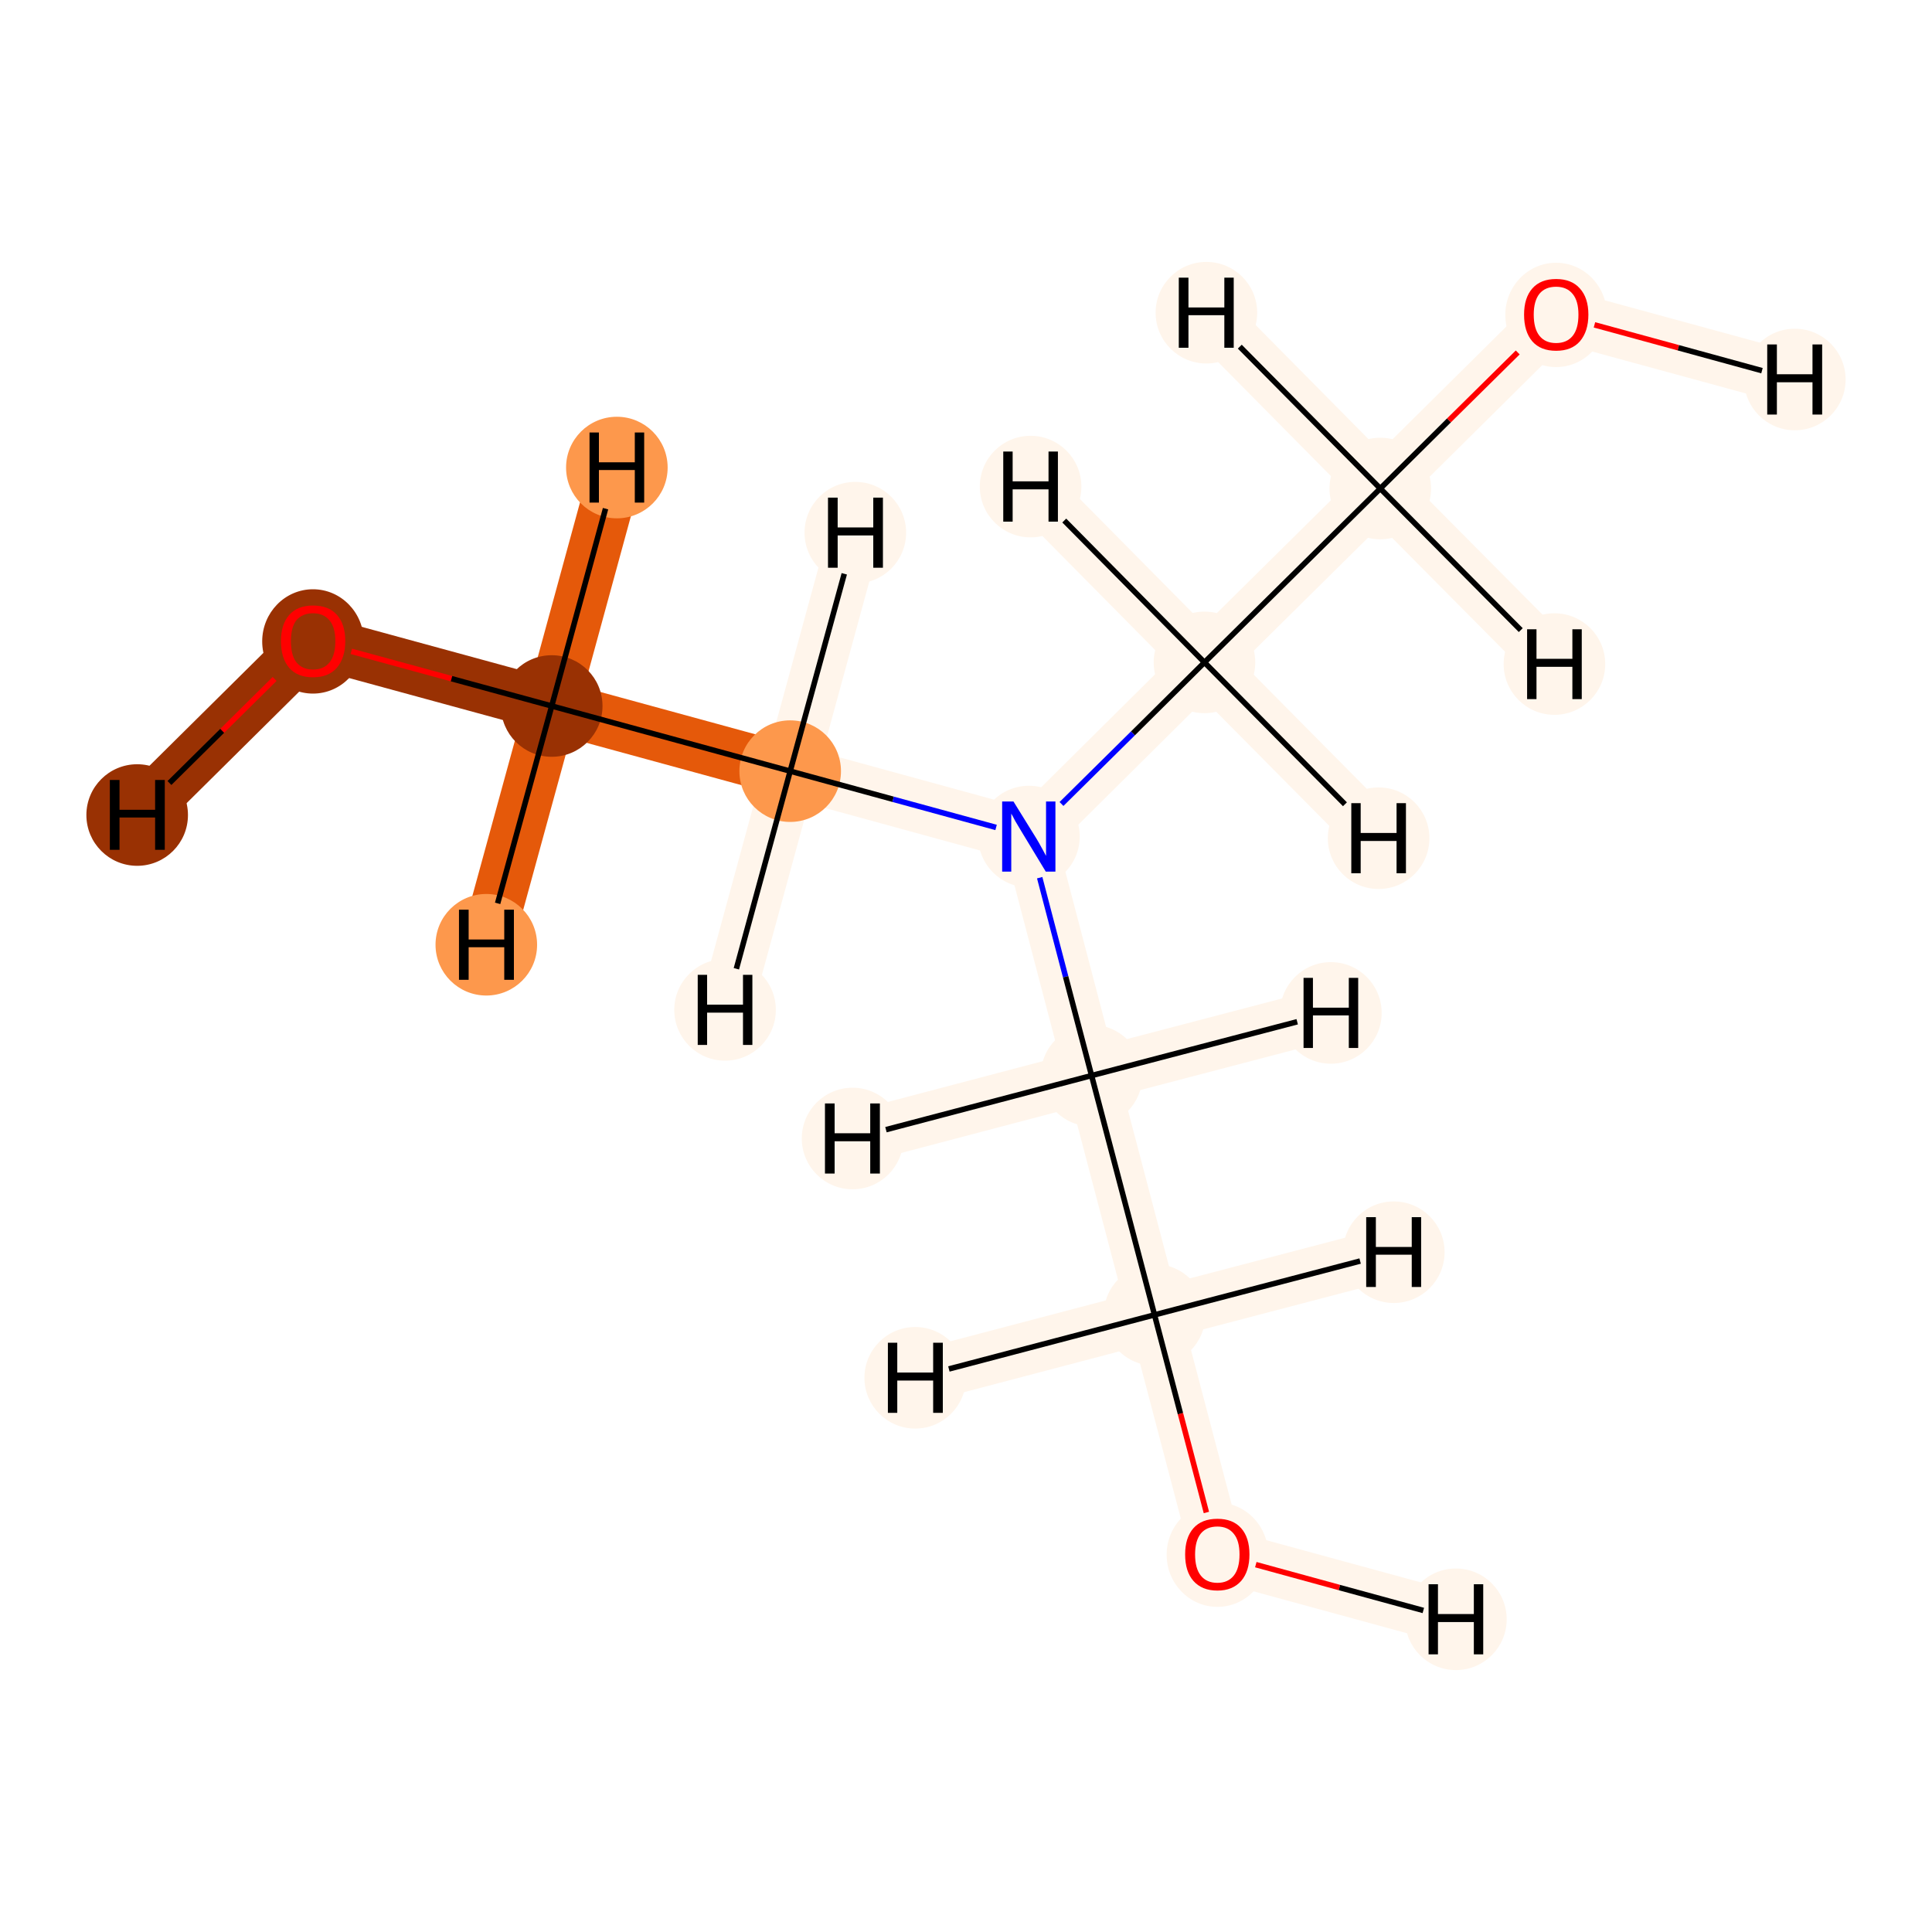 <?xml version='1.0' encoding='iso-8859-1'?>
<svg version='1.1' baseProfile='full'
              xmlns='http://www.w3.org/2000/svg'
                      xmlns:rdkit='http://www.rdkit.org/xml'
                      xmlns:xlink='http://www.w3.org/1999/xlink'
                  xml:space='preserve'
width='700px' height='700px' viewBox='0 0 700 700'>
<!-- END OF HEADER -->
<rect style='opacity:1.0;fill:#FFFFFF;stroke:none' width='700.0' height='700.0' x='0.0' y='0.0'> </rect>
<path d='M 113.4,232.2 L 199.9,255.8' style='fill:none;fill-rule:evenodd;stroke:#993103;stroke-width:19.1px;stroke-linecap:butt;stroke-linejoin:miter;stroke-opacity:1' />
<path d='M 113.4,232.2 L 49.7,295.3' style='fill:none;fill-rule:evenodd;stroke:#993103;stroke-width:19.1px;stroke-linecap:butt;stroke-linejoin:miter;stroke-opacity:1' />
<path d='M 199.9,255.8 L 286.3,279.4' style='fill:none;fill-rule:evenodd;stroke:#E5590A;stroke-width:19.1px;stroke-linecap:butt;stroke-linejoin:miter;stroke-opacity:1' />
<path d='M 199.9,255.8 L 223.5,169.4' style='fill:none;fill-rule:evenodd;stroke:#E5590A;stroke-width:19.1px;stroke-linecap:butt;stroke-linejoin:miter;stroke-opacity:1' />
<path d='M 199.9,255.8 L 176.2,342.3' style='fill:none;fill-rule:evenodd;stroke:#E5590A;stroke-width:19.1px;stroke-linecap:butt;stroke-linejoin:miter;stroke-opacity:1' />
<path d='M 286.3,279.4 L 372.8,303.1' style='fill:none;fill-rule:evenodd;stroke:#FFF5EB;stroke-width:19.1px;stroke-linecap:butt;stroke-linejoin:miter;stroke-opacity:1' />
<path d='M 286.3,279.4 L 262.7,365.9' style='fill:none;fill-rule:evenodd;stroke:#FFF5EB;stroke-width:19.1px;stroke-linecap:butt;stroke-linejoin:miter;stroke-opacity:1' />
<path d='M 286.3,279.4 L 309.9,193.0' style='fill:none;fill-rule:evenodd;stroke:#FFF5EB;stroke-width:19.1px;stroke-linecap:butt;stroke-linejoin:miter;stroke-opacity:1' />
<path d='M 372.8,303.1 L 436.4,240.0' style='fill:none;fill-rule:evenodd;stroke:#FFF5EB;stroke-width:19.1px;stroke-linecap:butt;stroke-linejoin:miter;stroke-opacity:1' />
<path d='M 372.8,303.1 L 395.5,389.7' style='fill:none;fill-rule:evenodd;stroke:#FFF5EB;stroke-width:19.1px;stroke-linecap:butt;stroke-linejoin:miter;stroke-opacity:1' />
<path d='M 436.4,240.0 L 500.1,177.0' style='fill:none;fill-rule:evenodd;stroke:#FFF5EB;stroke-width:19.1px;stroke-linecap:butt;stroke-linejoin:miter;stroke-opacity:1' />
<path d='M 436.4,240.0 L 373.4,176.3' style='fill:none;fill-rule:evenodd;stroke:#FFF5EB;stroke-width:19.1px;stroke-linecap:butt;stroke-linejoin:miter;stroke-opacity:1' />
<path d='M 436.4,240.0 L 499.5,303.7' style='fill:none;fill-rule:evenodd;stroke:#FFF5EB;stroke-width:19.1px;stroke-linecap:butt;stroke-linejoin:miter;stroke-opacity:1' />
<path d='M 500.1,177.0 L 563.8,113.9' style='fill:none;fill-rule:evenodd;stroke:#FFF5EB;stroke-width:19.1px;stroke-linecap:butt;stroke-linejoin:miter;stroke-opacity:1' />
<path d='M 500.1,177.0 L 437.1,113.3' style='fill:none;fill-rule:evenodd;stroke:#FFF5EB;stroke-width:19.1px;stroke-linecap:butt;stroke-linejoin:miter;stroke-opacity:1' />
<path d='M 500.1,177.0 L 563.2,240.6' style='fill:none;fill-rule:evenodd;stroke:#FFF5EB;stroke-width:19.1px;stroke-linecap:butt;stroke-linejoin:miter;stroke-opacity:1' />
<path d='M 563.8,113.9 L 650.3,137.5' style='fill:none;fill-rule:evenodd;stroke:#FFF5EB;stroke-width:19.1px;stroke-linecap:butt;stroke-linejoin:miter;stroke-opacity:1' />
<path d='M 395.5,389.7 L 418.3,476.4' style='fill:none;fill-rule:evenodd;stroke:#FFF5EB;stroke-width:19.1px;stroke-linecap:butt;stroke-linejoin:miter;stroke-opacity:1' />
<path d='M 395.5,389.7 L 308.9,412.5' style='fill:none;fill-rule:evenodd;stroke:#FFF5EB;stroke-width:19.1px;stroke-linecap:butt;stroke-linejoin:miter;stroke-opacity:1' />
<path d='M 395.5,389.7 L 482.2,367.0' style='fill:none;fill-rule:evenodd;stroke:#FFF5EB;stroke-width:19.1px;stroke-linecap:butt;stroke-linejoin:miter;stroke-opacity:1' />
<path d='M 418.3,476.4 L 441.1,563.1' style='fill:none;fill-rule:evenodd;stroke:#FFF5EB;stroke-width:19.1px;stroke-linecap:butt;stroke-linejoin:miter;stroke-opacity:1' />
<path d='M 418.3,476.4 L 331.6,499.2' style='fill:none;fill-rule:evenodd;stroke:#FFF5EB;stroke-width:19.1px;stroke-linecap:butt;stroke-linejoin:miter;stroke-opacity:1' />
<path d='M 418.3,476.4 L 505.0,453.7' style='fill:none;fill-rule:evenodd;stroke:#FFF5EB;stroke-width:19.1px;stroke-linecap:butt;stroke-linejoin:miter;stroke-opacity:1' />
<path d='M 441.1,563.1 L 527.5,586.7' style='fill:none;fill-rule:evenodd;stroke:#FFF5EB;stroke-width:19.1px;stroke-linecap:butt;stroke-linejoin:miter;stroke-opacity:1' />
<ellipse cx='113.4' cy='232.4' rx='17.9' ry='18.4'  style='fill:#993103;fill-rule:evenodd;stroke:#993103;stroke-width:1.0px;stroke-linecap:butt;stroke-linejoin:miter;stroke-opacity:1' />
<ellipse cx='199.9' cy='255.8' rx='17.9' ry='17.9'  style='fill:#993103;fill-rule:evenodd;stroke:#993103;stroke-width:1.0px;stroke-linecap:butt;stroke-linejoin:miter;stroke-opacity:1' />
<ellipse cx='286.3' cy='279.4' rx='17.9' ry='17.9'  style='fill:#FD984C;fill-rule:evenodd;stroke:#FD984C;stroke-width:1.0px;stroke-linecap:butt;stroke-linejoin:miter;stroke-opacity:1' />
<ellipse cx='372.8' cy='303.1' rx='17.9' ry='17.9'  style='fill:#FFF5EB;fill-rule:evenodd;stroke:#FFF5EB;stroke-width:1.0px;stroke-linecap:butt;stroke-linejoin:miter;stroke-opacity:1' />
<ellipse cx='436.4' cy='240.0' rx='17.9' ry='17.9'  style='fill:#FFF5EB;fill-rule:evenodd;stroke:#FFF5EB;stroke-width:1.0px;stroke-linecap:butt;stroke-linejoin:miter;stroke-opacity:1' />
<ellipse cx='500.1' cy='177.0' rx='17.9' ry='17.9'  style='fill:#FFF5EB;fill-rule:evenodd;stroke:#FFF5EB;stroke-width:1.0px;stroke-linecap:butt;stroke-linejoin:miter;stroke-opacity:1' />
<ellipse cx='563.8' cy='114.1' rx='17.9' ry='18.4'  style='fill:#FFF5EB;fill-rule:evenodd;stroke:#FFF5EB;stroke-width:1.0px;stroke-linecap:butt;stroke-linejoin:miter;stroke-opacity:1' />
<ellipse cx='395.5' cy='389.7' rx='17.9' ry='17.9'  style='fill:#FFF5EB;fill-rule:evenodd;stroke:#FFF5EB;stroke-width:1.0px;stroke-linecap:butt;stroke-linejoin:miter;stroke-opacity:1' />
<ellipse cx='418.3' cy='476.4' rx='17.9' ry='17.9'  style='fill:#FFF5EB;fill-rule:evenodd;stroke:#FFF5EB;stroke-width:1.0px;stroke-linecap:butt;stroke-linejoin:miter;stroke-opacity:1' />
<ellipse cx='441.1' cy='563.3' rx='17.9' ry='18.4'  style='fill:#FFF5EB;fill-rule:evenodd;stroke:#FFF5EB;stroke-width:1.0px;stroke-linecap:butt;stroke-linejoin:miter;stroke-opacity:1' />
<ellipse cx='49.7' cy='295.3' rx='17.9' ry='17.9'  style='fill:#993103;fill-rule:evenodd;stroke:#993103;stroke-width:1.0px;stroke-linecap:butt;stroke-linejoin:miter;stroke-opacity:1' />
<ellipse cx='223.5' cy='169.4' rx='17.9' ry='17.9'  style='fill:#FD984C;fill-rule:evenodd;stroke:#FD984C;stroke-width:1.0px;stroke-linecap:butt;stroke-linejoin:miter;stroke-opacity:1' />
<ellipse cx='176.2' cy='342.3' rx='17.9' ry='17.9'  style='fill:#FD984C;fill-rule:evenodd;stroke:#FD984C;stroke-width:1.0px;stroke-linecap:butt;stroke-linejoin:miter;stroke-opacity:1' />
<ellipse cx='262.7' cy='365.9' rx='17.9' ry='17.9'  style='fill:#FFF5EB;fill-rule:evenodd;stroke:#FFF5EB;stroke-width:1.0px;stroke-linecap:butt;stroke-linejoin:miter;stroke-opacity:1' />
<ellipse cx='309.9' cy='193.0' rx='17.9' ry='17.9'  style='fill:#FFF5EB;fill-rule:evenodd;stroke:#FFF5EB;stroke-width:1.0px;stroke-linecap:butt;stroke-linejoin:miter;stroke-opacity:1' />
<ellipse cx='373.4' cy='176.3' rx='17.9' ry='17.9'  style='fill:#FFF5EB;fill-rule:evenodd;stroke:#FFF5EB;stroke-width:1.0px;stroke-linecap:butt;stroke-linejoin:miter;stroke-opacity:1' />
<ellipse cx='499.5' cy='303.7' rx='17.9' ry='17.9'  style='fill:#FFF5EB;fill-rule:evenodd;stroke:#FFF5EB;stroke-width:1.0px;stroke-linecap:butt;stroke-linejoin:miter;stroke-opacity:1' />
<ellipse cx='437.1' cy='113.3' rx='17.9' ry='17.9'  style='fill:#FFF5EB;fill-rule:evenodd;stroke:#FFF5EB;stroke-width:1.0px;stroke-linecap:butt;stroke-linejoin:miter;stroke-opacity:1' />
<ellipse cx='563.2' cy='240.6' rx='17.9' ry='17.9'  style='fill:#FFF5EB;fill-rule:evenodd;stroke:#FFF5EB;stroke-width:1.0px;stroke-linecap:butt;stroke-linejoin:miter;stroke-opacity:1' />
<ellipse cx='650.3' cy='137.5' rx='17.9' ry='17.9'  style='fill:#FFF5EB;fill-rule:evenodd;stroke:#FFF5EB;stroke-width:1.0px;stroke-linecap:butt;stroke-linejoin:miter;stroke-opacity:1' />
<ellipse cx='308.9' cy='412.5' rx='17.9' ry='17.9'  style='fill:#FFF5EB;fill-rule:evenodd;stroke:#FFF5EB;stroke-width:1.0px;stroke-linecap:butt;stroke-linejoin:miter;stroke-opacity:1' />
<ellipse cx='482.2' cy='367.0' rx='17.9' ry='17.9'  style='fill:#FFF5EB;fill-rule:evenodd;stroke:#FFF5EB;stroke-width:1.0px;stroke-linecap:butt;stroke-linejoin:miter;stroke-opacity:1' />
<ellipse cx='331.6' cy='499.2' rx='17.9' ry='17.9'  style='fill:#FFF5EB;fill-rule:evenodd;stroke:#FFF5EB;stroke-width:1.0px;stroke-linecap:butt;stroke-linejoin:miter;stroke-opacity:1' />
<ellipse cx='505.0' cy='453.7' rx='17.9' ry='17.9'  style='fill:#FFF5EB;fill-rule:evenodd;stroke:#FFF5EB;stroke-width:1.0px;stroke-linecap:butt;stroke-linejoin:miter;stroke-opacity:1' />
<ellipse cx='527.5' cy='586.7' rx='17.9' ry='17.9'  style='fill:#FFF5EB;fill-rule:evenodd;stroke:#FFF5EB;stroke-width:1.0px;stroke-linecap:butt;stroke-linejoin:miter;stroke-opacity:1' />
<path class='bond-0 atom-0 atom-1' d='M 127.3,236.0 L 163.6,245.9' style='fill:none;fill-rule:evenodd;stroke:#FF0000;stroke-width:2.0px;stroke-linecap:butt;stroke-linejoin:miter;stroke-opacity:1' />
<path class='bond-0 atom-0 atom-1' d='M 163.6,245.9 L 199.9,255.8' style='fill:none;fill-rule:evenodd;stroke:#000000;stroke-width:2.0px;stroke-linecap:butt;stroke-linejoin:miter;stroke-opacity:1' />
<path class='bond-9 atom-0 atom-10' d='M 99.5,246.0 L 80.5,264.8' style='fill:none;fill-rule:evenodd;stroke:#FF0000;stroke-width:2.0px;stroke-linecap:butt;stroke-linejoin:miter;stroke-opacity:1' />
<path class='bond-9 atom-0 atom-10' d='M 80.5,264.8 L 61.4,283.7' style='fill:none;fill-rule:evenodd;stroke:#000000;stroke-width:2.0px;stroke-linecap:butt;stroke-linejoin:miter;stroke-opacity:1' />
<path class='bond-1 atom-1 atom-2' d='M 199.9,255.8 L 286.3,279.4' style='fill:none;fill-rule:evenodd;stroke:#000000;stroke-width:2.0px;stroke-linecap:butt;stroke-linejoin:miter;stroke-opacity:1' />
<path class='bond-10 atom-1 atom-11' d='M 199.9,255.8 L 219.4,184.3' style='fill:none;fill-rule:evenodd;stroke:#000000;stroke-width:2.0px;stroke-linecap:butt;stroke-linejoin:miter;stroke-opacity:1' />
<path class='bond-11 atom-1 atom-12' d='M 199.9,255.8 L 180.3,327.3' style='fill:none;fill-rule:evenodd;stroke:#000000;stroke-width:2.0px;stroke-linecap:butt;stroke-linejoin:miter;stroke-opacity:1' />
<path class='bond-2 atom-2 atom-3' d='M 286.3,279.4 L 323.6,289.6' style='fill:none;fill-rule:evenodd;stroke:#000000;stroke-width:2.0px;stroke-linecap:butt;stroke-linejoin:miter;stroke-opacity:1' />
<path class='bond-2 atom-2 atom-3' d='M 323.6,289.6 L 360.9,299.8' style='fill:none;fill-rule:evenodd;stroke:#0000FF;stroke-width:2.0px;stroke-linecap:butt;stroke-linejoin:miter;stroke-opacity:1' />
<path class='bond-12 atom-2 atom-13' d='M 286.3,279.4 L 266.8,351.0' style='fill:none;fill-rule:evenodd;stroke:#000000;stroke-width:2.0px;stroke-linecap:butt;stroke-linejoin:miter;stroke-opacity:1' />
<path class='bond-13 atom-2 atom-14' d='M 286.3,279.4 L 305.9,207.9' style='fill:none;fill-rule:evenodd;stroke:#000000;stroke-width:2.0px;stroke-linecap:butt;stroke-linejoin:miter;stroke-opacity:1' />
<path class='bond-3 atom-3 atom-4' d='M 384.6,291.3 L 410.5,265.7' style='fill:none;fill-rule:evenodd;stroke:#0000FF;stroke-width:2.0px;stroke-linecap:butt;stroke-linejoin:miter;stroke-opacity:1' />
<path class='bond-3 atom-3 atom-4' d='M 410.5,265.7 L 436.4,240.0' style='fill:none;fill-rule:evenodd;stroke:#000000;stroke-width:2.0px;stroke-linecap:butt;stroke-linejoin:miter;stroke-opacity:1' />
<path class='bond-6 atom-3 atom-7' d='M 376.7,318.0 L 386.1,353.9' style='fill:none;fill-rule:evenodd;stroke:#0000FF;stroke-width:2.0px;stroke-linecap:butt;stroke-linejoin:miter;stroke-opacity:1' />
<path class='bond-6 atom-3 atom-7' d='M 386.1,353.9 L 395.5,389.7' style='fill:none;fill-rule:evenodd;stroke:#000000;stroke-width:2.0px;stroke-linecap:butt;stroke-linejoin:miter;stroke-opacity:1' />
<path class='bond-4 atom-4 atom-5' d='M 436.4,240.0 L 500.1,177.0' style='fill:none;fill-rule:evenodd;stroke:#000000;stroke-width:2.0px;stroke-linecap:butt;stroke-linejoin:miter;stroke-opacity:1' />
<path class='bond-14 atom-4 atom-15' d='M 436.4,240.0 L 385.6,188.6' style='fill:none;fill-rule:evenodd;stroke:#000000;stroke-width:2.0px;stroke-linecap:butt;stroke-linejoin:miter;stroke-opacity:1' />
<path class='bond-15 atom-4 atom-16' d='M 436.4,240.0 L 487.3,291.4' style='fill:none;fill-rule:evenodd;stroke:#000000;stroke-width:2.0px;stroke-linecap:butt;stroke-linejoin:miter;stroke-opacity:1' />
<path class='bond-5 atom-5 atom-6' d='M 500.1,177.0 L 525.0,152.3' style='fill:none;fill-rule:evenodd;stroke:#000000;stroke-width:2.0px;stroke-linecap:butt;stroke-linejoin:miter;stroke-opacity:1' />
<path class='bond-5 atom-5 atom-6' d='M 525.0,152.3 L 549.9,127.7' style='fill:none;fill-rule:evenodd;stroke:#FF0000;stroke-width:2.0px;stroke-linecap:butt;stroke-linejoin:miter;stroke-opacity:1' />
<path class='bond-16 atom-5 atom-17' d='M 500.1,177.0 L 449.2,125.6' style='fill:none;fill-rule:evenodd;stroke:#000000;stroke-width:2.0px;stroke-linecap:butt;stroke-linejoin:miter;stroke-opacity:1' />
<path class='bond-17 atom-5 atom-18' d='M 500.1,177.0 L 551.0,228.3' style='fill:none;fill-rule:evenodd;stroke:#000000;stroke-width:2.0px;stroke-linecap:butt;stroke-linejoin:miter;stroke-opacity:1' />
<path class='bond-18 atom-6 atom-19' d='M 577.7,117.7 L 608.1,126.0' style='fill:none;fill-rule:evenodd;stroke:#FF0000;stroke-width:2.0px;stroke-linecap:butt;stroke-linejoin:miter;stroke-opacity:1' />
<path class='bond-18 atom-6 atom-19' d='M 608.1,126.0 L 638.4,134.3' style='fill:none;fill-rule:evenodd;stroke:#000000;stroke-width:2.0px;stroke-linecap:butt;stroke-linejoin:miter;stroke-opacity:1' />
<path class='bond-7 atom-7 atom-8' d='M 395.5,389.7 L 418.3,476.4' style='fill:none;fill-rule:evenodd;stroke:#000000;stroke-width:2.0px;stroke-linecap:butt;stroke-linejoin:miter;stroke-opacity:1' />
<path class='bond-19 atom-7 atom-20' d='M 395.5,389.7 L 321.0,409.3' style='fill:none;fill-rule:evenodd;stroke:#000000;stroke-width:2.0px;stroke-linecap:butt;stroke-linejoin:miter;stroke-opacity:1' />
<path class='bond-20 atom-7 atom-21' d='M 395.5,389.7 L 470.0,370.2' style='fill:none;fill-rule:evenodd;stroke:#000000;stroke-width:2.0px;stroke-linecap:butt;stroke-linejoin:miter;stroke-opacity:1' />
<path class='bond-8 atom-8 atom-9' d='M 418.3,476.4 L 427.7,512.2' style='fill:none;fill-rule:evenodd;stroke:#000000;stroke-width:2.0px;stroke-linecap:butt;stroke-linejoin:miter;stroke-opacity:1' />
<path class='bond-8 atom-8 atom-9' d='M 427.7,512.2 L 437.1,548.0' style='fill:none;fill-rule:evenodd;stroke:#FF0000;stroke-width:2.0px;stroke-linecap:butt;stroke-linejoin:miter;stroke-opacity:1' />
<path class='bond-21 atom-8 atom-22' d='M 418.3,476.4 L 343.8,496.0' style='fill:none;fill-rule:evenodd;stroke:#000000;stroke-width:2.0px;stroke-linecap:butt;stroke-linejoin:miter;stroke-opacity:1' />
<path class='bond-22 atom-8 atom-23' d='M 418.3,476.4 L 492.8,456.9' style='fill:none;fill-rule:evenodd;stroke:#000000;stroke-width:2.0px;stroke-linecap:butt;stroke-linejoin:miter;stroke-opacity:1' />
<path class='bond-23 atom-9 atom-24' d='M 455.0,566.9 L 485.3,575.2' style='fill:none;fill-rule:evenodd;stroke:#FF0000;stroke-width:2.0px;stroke-linecap:butt;stroke-linejoin:miter;stroke-opacity:1' />
<path class='bond-23 atom-9 atom-24' d='M 485.3,575.2 L 515.7,583.5' style='fill:none;fill-rule:evenodd;stroke:#000000;stroke-width:2.0px;stroke-linecap:butt;stroke-linejoin:miter;stroke-opacity:1' />
<path  class='atom-0' d='M 101.8 232.3
Q 101.8 226.2, 104.8 222.8
Q 107.8 219.4, 113.4 219.4
Q 119.1 219.4, 122.1 222.8
Q 125.1 226.2, 125.1 232.3
Q 125.1 238.4, 122.0 242.0
Q 119.0 245.4, 113.4 245.4
Q 107.8 245.4, 104.8 242.0
Q 101.8 238.5, 101.8 232.3
M 113.4 242.6
Q 117.3 242.6, 119.4 240.0
Q 121.5 237.4, 121.5 232.3
Q 121.5 227.3, 119.4 224.8
Q 117.3 222.2, 113.4 222.2
Q 109.6 222.2, 107.4 224.7
Q 105.4 227.3, 105.4 232.3
Q 105.4 237.4, 107.4 240.0
Q 109.6 242.6, 113.4 242.6
' fill='#FF0000'/>
<path  class='atom-3' d='M 367.2 290.4
L 375.5 303.8
Q 376.3 305.1, 377.6 307.5
Q 378.9 310.0, 379.0 310.1
L 379.0 290.4
L 382.4 290.4
L 382.4 315.8
L 378.9 315.8
L 370.0 301.1
Q 368.9 299.3, 367.8 297.4
Q 366.8 295.4, 366.4 294.8
L 366.4 315.8
L 363.1 315.8
L 363.1 290.4
L 367.2 290.4
' fill='#0000FF'/>
<path  class='atom-6' d='M 552.2 114.0
Q 552.2 107.9, 555.2 104.5
Q 558.2 101.1, 563.8 101.1
Q 569.4 101.1, 572.4 104.5
Q 575.5 107.9, 575.5 114.0
Q 575.5 120.1, 572.4 123.7
Q 569.4 127.1, 563.8 127.1
Q 558.2 127.1, 555.2 123.7
Q 552.2 120.2, 552.2 114.0
M 563.8 124.3
Q 567.7 124.3, 569.8 121.7
Q 571.9 119.1, 571.9 114.0
Q 571.9 109.0, 569.8 106.5
Q 567.7 103.9, 563.8 103.9
Q 559.9 103.9, 557.8 106.4
Q 555.7 109.0, 555.7 114.0
Q 555.7 119.1, 557.8 121.7
Q 559.9 124.3, 563.8 124.3
' fill='#FF0000'/>
<path  class='atom-9' d='M 429.4 563.2
Q 429.4 557.1, 432.4 553.7
Q 435.4 550.3, 441.1 550.3
Q 446.7 550.3, 449.7 553.7
Q 452.7 557.1, 452.7 563.2
Q 452.7 569.3, 449.7 572.8
Q 446.6 576.3, 441.1 576.3
Q 435.5 576.3, 432.4 572.8
Q 429.4 569.4, 429.4 563.2
M 441.1 573.5
Q 444.9 573.5, 447.0 570.9
Q 449.1 568.3, 449.1 563.2
Q 449.1 558.2, 447.0 555.7
Q 444.9 553.1, 441.1 553.1
Q 437.2 553.1, 435.1 555.6
Q 433.0 558.2, 433.0 563.2
Q 433.0 568.3, 435.1 570.9
Q 437.2 573.5, 441.1 573.5
' fill='#FF0000'/>
<path  class='atom-10' d='M 39.8 282.6
L 43.3 282.6
L 43.3 293.4
L 56.2 293.4
L 56.2 282.6
L 59.7 282.6
L 59.7 307.9
L 56.2 307.9
L 56.2 296.2
L 43.3 296.2
L 43.3 307.9
L 39.8 307.9
L 39.8 282.6
' fill='#000000'/>
<path  class='atom-11' d='M 213.6 156.7
L 217.0 156.7
L 217.0 167.5
L 230.0 167.5
L 230.0 156.7
L 233.4 156.7
L 233.4 182.1
L 230.0 182.1
L 230.0 170.3
L 217.0 170.3
L 217.0 182.1
L 213.6 182.1
L 213.6 156.7
' fill='#000000'/>
<path  class='atom-12' d='M 166.3 329.6
L 169.8 329.6
L 169.8 340.4
L 182.7 340.4
L 182.7 329.6
L 186.2 329.6
L 186.2 355.0
L 182.7 355.0
L 182.7 343.2
L 169.8 343.2
L 169.8 355.0
L 166.3 355.0
L 166.3 329.6
' fill='#000000'/>
<path  class='atom-13' d='M 252.8 353.2
L 256.2 353.2
L 256.2 364.0
L 269.2 364.0
L 269.2 353.2
L 272.6 353.2
L 272.6 378.6
L 269.2 378.6
L 269.2 366.9
L 256.2 366.9
L 256.2 378.6
L 252.8 378.6
L 252.8 353.2
' fill='#000000'/>
<path  class='atom-14' d='M 300.0 180.3
L 303.5 180.3
L 303.5 191.1
L 316.4 191.1
L 316.4 180.3
L 319.9 180.3
L 319.9 205.7
L 316.4 205.7
L 316.4 194.0
L 303.5 194.0
L 303.5 205.7
L 300.0 205.7
L 300.0 180.3
' fill='#000000'/>
<path  class='atom-15' d='M 363.5 163.6
L 366.9 163.6
L 366.9 174.4
L 379.9 174.4
L 379.9 163.6
L 383.3 163.6
L 383.3 189.0
L 379.9 189.0
L 379.9 177.3
L 366.9 177.3
L 366.9 189.0
L 363.5 189.0
L 363.5 163.6
' fill='#000000'/>
<path  class='atom-16' d='M 489.6 291.0
L 493.0 291.0
L 493.0 301.8
L 506.0 301.8
L 506.0 291.0
L 509.4 291.0
L 509.4 316.4
L 506.0 316.4
L 506.0 304.7
L 493.0 304.7
L 493.0 316.4
L 489.6 316.4
L 489.6 291.0
' fill='#000000'/>
<path  class='atom-17' d='M 427.1 100.6
L 430.6 100.6
L 430.6 111.4
L 443.6 111.4
L 443.6 100.6
L 447.0 100.6
L 447.0 126.0
L 443.6 126.0
L 443.6 114.2
L 430.6 114.2
L 430.6 126.0
L 427.1 126.0
L 427.1 100.6
' fill='#000000'/>
<path  class='atom-18' d='M 553.3 228.0
L 556.7 228.0
L 556.7 238.7
L 569.7 238.7
L 569.7 228.0
L 573.1 228.0
L 573.1 253.3
L 569.7 253.3
L 569.7 241.6
L 556.7 241.6
L 556.7 253.3
L 553.3 253.3
L 553.3 228.0
' fill='#000000'/>
<path  class='atom-19' d='M 640.3 124.8
L 643.8 124.8
L 643.8 135.6
L 656.7 135.6
L 656.7 124.8
L 660.2 124.8
L 660.2 150.2
L 656.7 150.2
L 656.7 138.5
L 643.8 138.5
L 643.8 150.2
L 640.3 150.2
L 640.3 124.8
' fill='#000000'/>
<path  class='atom-20' d='M 298.9 399.8
L 302.4 399.8
L 302.4 410.6
L 315.3 410.6
L 315.3 399.8
L 318.8 399.8
L 318.8 425.2
L 315.3 425.2
L 315.3 413.5
L 302.4 413.5
L 302.4 425.2
L 298.9 425.2
L 298.9 399.8
' fill='#000000'/>
<path  class='atom-21' d='M 472.3 354.3
L 475.7 354.3
L 475.7 365.1
L 488.7 365.1
L 488.7 354.3
L 492.1 354.3
L 492.1 379.7
L 488.7 379.7
L 488.7 367.9
L 475.7 367.9
L 475.7 379.7
L 472.3 379.7
L 472.3 354.3
' fill='#000000'/>
<path  class='atom-22' d='M 321.7 486.5
L 325.1 486.5
L 325.1 497.3
L 338.1 497.3
L 338.1 486.5
L 341.6 486.5
L 341.6 511.9
L 338.1 511.9
L 338.1 500.2
L 325.1 500.2
L 325.1 511.9
L 321.7 511.9
L 321.7 486.5
' fill='#000000'/>
<path  class='atom-23' d='M 495.0 441.0
L 498.5 441.0
L 498.5 451.8
L 511.5 451.8
L 511.5 441.0
L 514.9 441.0
L 514.9 466.3
L 511.5 466.3
L 511.5 454.6
L 498.5 454.6
L 498.5 466.3
L 495.0 466.3
L 495.0 441.0
' fill='#000000'/>
<path  class='atom-24' d='M 517.6 574.0
L 521.0 574.0
L 521.0 584.8
L 534.0 584.8
L 534.0 574.0
L 537.4 574.0
L 537.4 599.4
L 534.0 599.4
L 534.0 587.7
L 521.0 587.7
L 521.0 599.4
L 517.6 599.4
L 517.6 574.0
' fill='#000000'/>
</svg>
